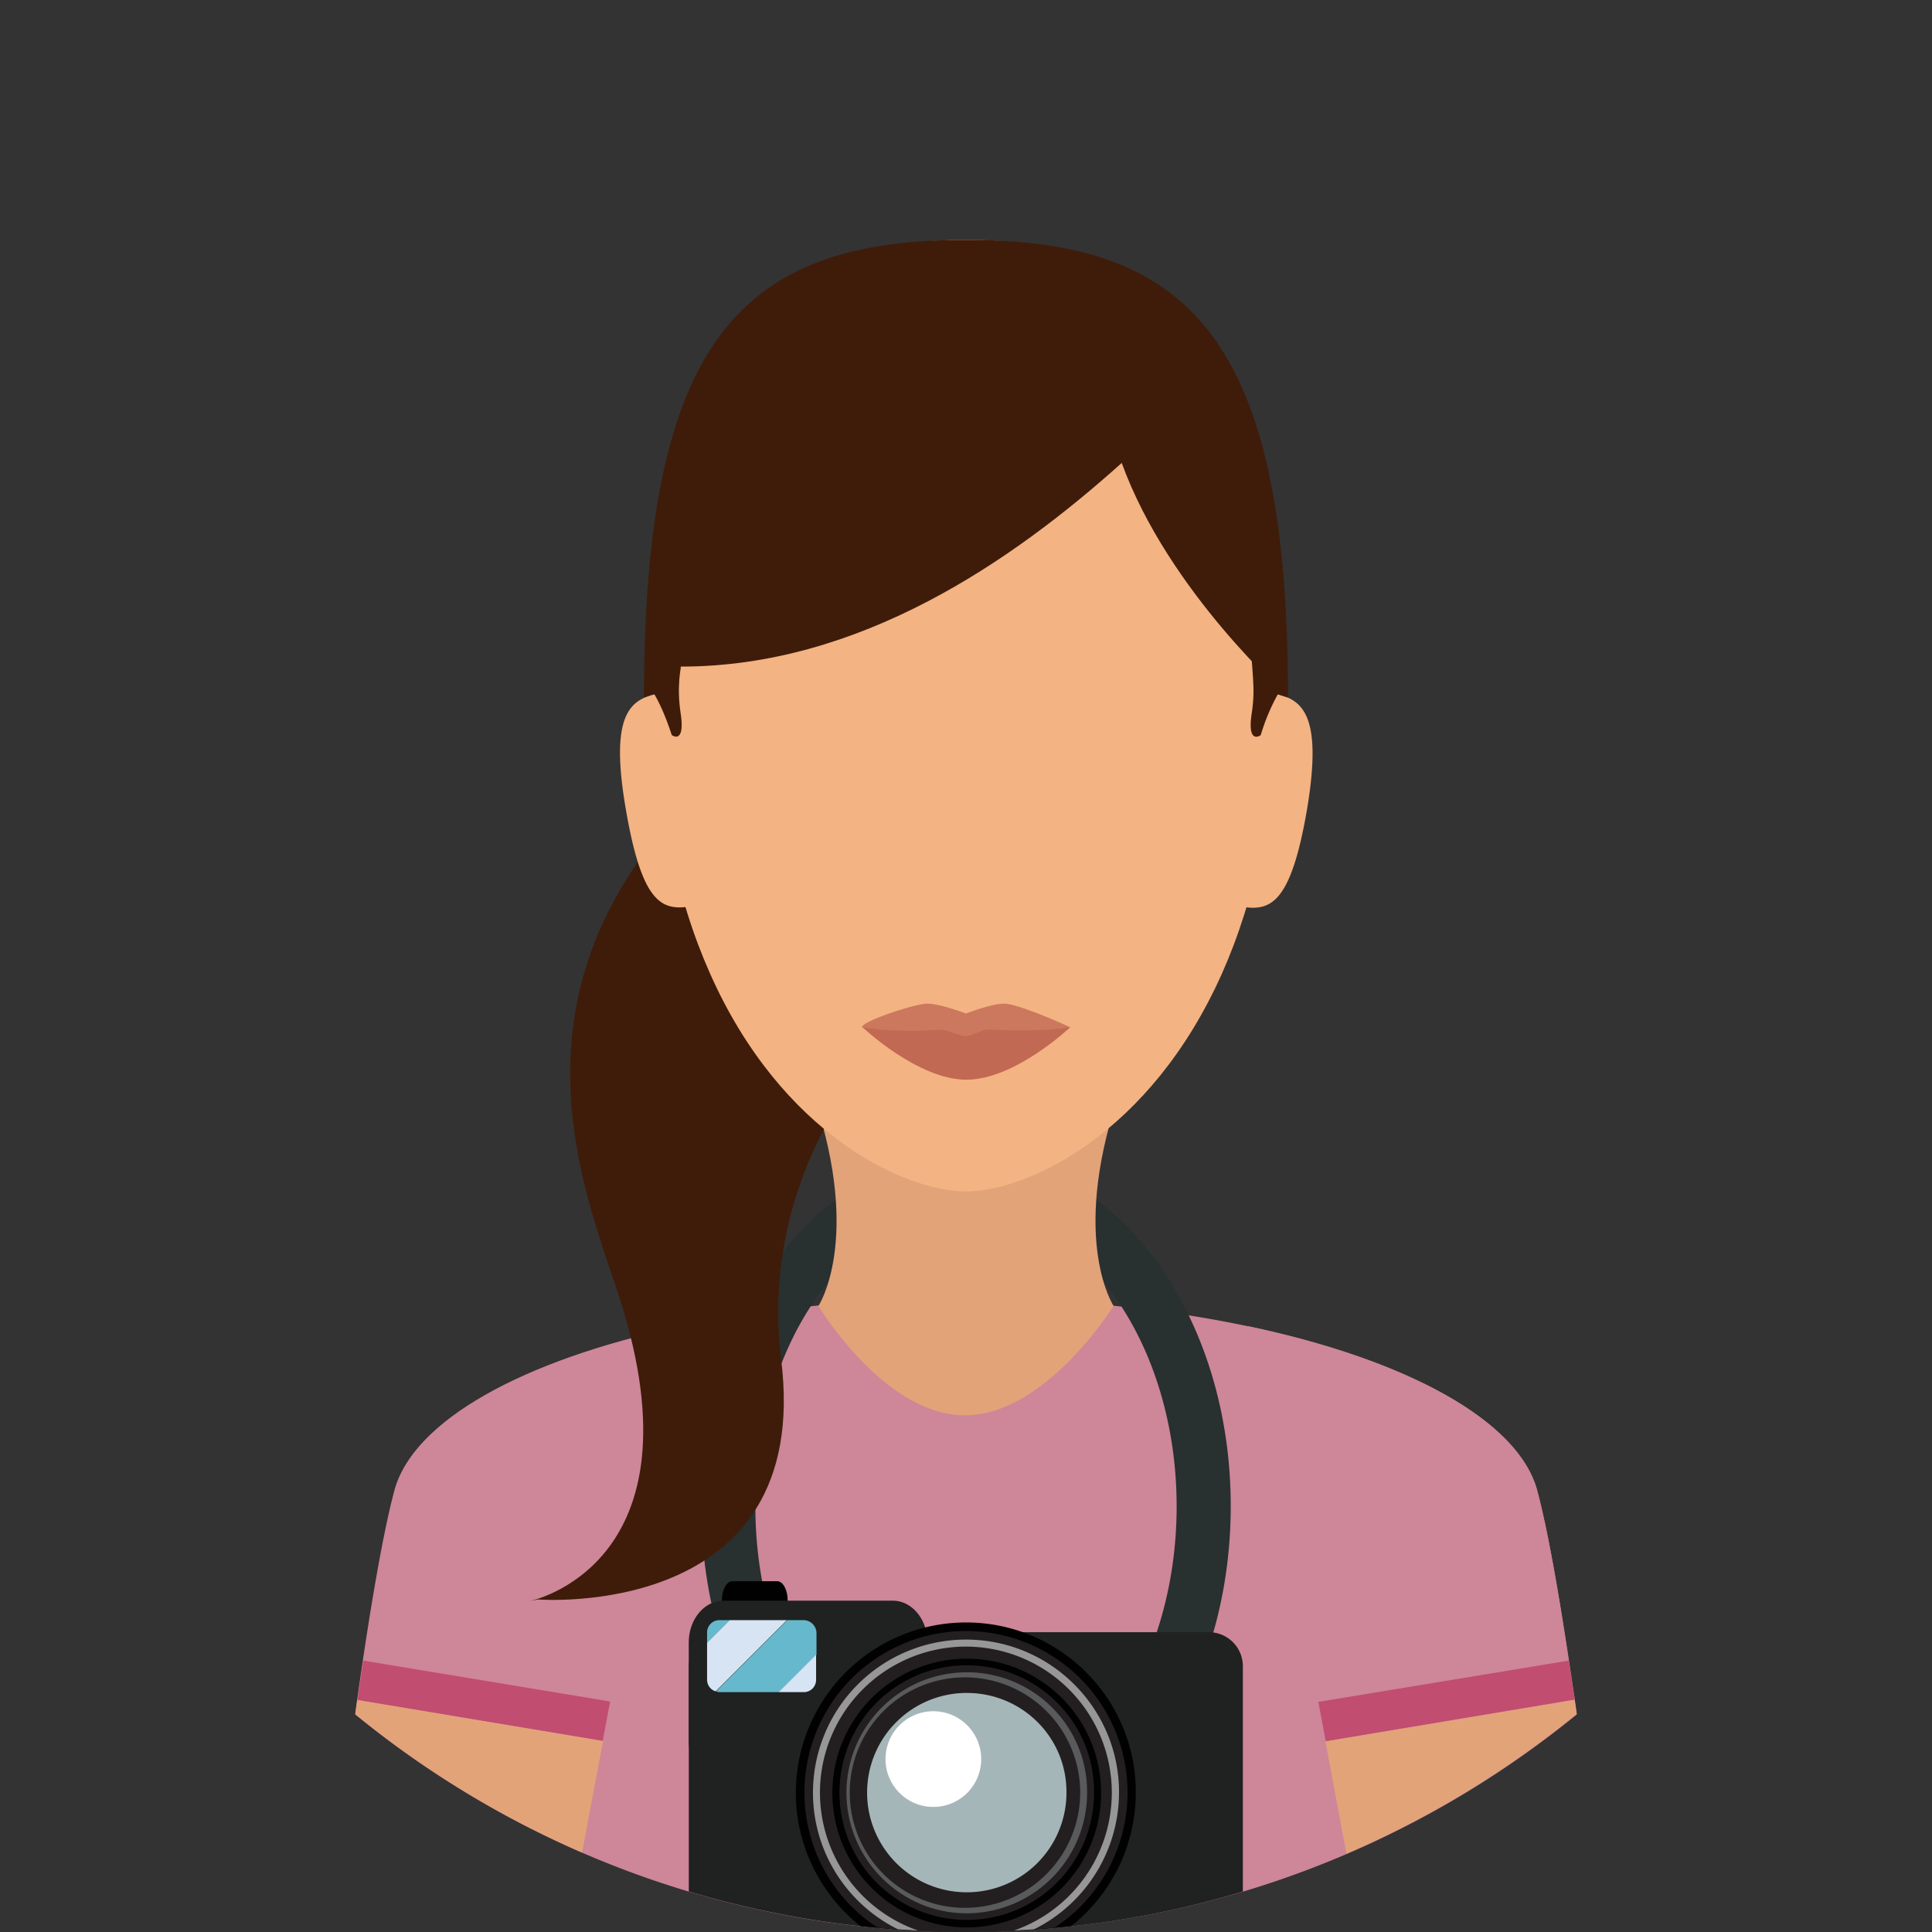<svg width="68" height="68" fill="none" xmlns="http://www.w3.org/2000/svg"><rect width="100%" height="100%" fill="#333333" stroke="none"/><g clip-path="url(#a)"><path d="M54.104 52.46c-1-3.742-9.58-6.757-20.159-6.757-10.58 0-19.062 3.029-20.063 6.756-.452 1.672-.96 4.824-1.384 7.88A33.883 33.883 0 0 0 34 68c8.154 0 15.636-2.878 21.502-7.66-.439-3.07-.946-6.222-1.398-7.88z" fill="#CE8699"/><path d="M40.688 44.374c-1.768-2.412-4.14-3.727-6.688-3.727-2.549 0-4.92 1.329-6.688 3.727-1.699 2.316-2.63 5.386-2.63 8.634 0 3.247.931 6.317 2.63 8.633C29.08 64.053 31.451 65.37 34 65.37c2.549 0 4.92-1.33 6.688-3.728 1.699-2.316 2.63-5.386 2.63-8.633 0-3.248-.931-6.304-2.63-8.634zM34 63.464c-4.084 0-7.414-4.687-7.414-10.443 0-5.755 3.33-10.442 7.414-10.442s7.414 4.687 7.414 10.442c0 5.756-3.33 10.443-7.414 10.443z" fill="#283030"/><path d="m55.42 59.819-8.771 1.466.74 3.96a33.849 33.849 0 0 0 8.1-4.92c-.015-.164-.042-.328-.07-.506zM12.58 59.819c-.027.178-.055.342-.068.52a34.062 34.062 0 0 0 7.976 4.865l.74-3.933-8.648-1.452z" fill="#E2A379"/><path d="M54.104 52.46c-.658-2.454-4.577-4.605-10.182-5.784l2.467 13.238 8.825-1.466c-.356-2.412-.754-4.673-1.11-5.989zM13.896 52.46c-.356 1.329-.754 3.59-1.11 5.988l8.689 1.439L23.94 46.69c-5.55 1.178-9.4 3.316-10.045 5.77z" fill="#CE8699"/><path d="M12.786 58.448c-.068.453-.137.918-.205 1.384l8.633 1.44.26-1.385-8.688-1.439zM55.214 58.448l-8.812 1.453.26 1.384 8.771-1.466c-.082-.453-.15-.919-.219-1.37z" fill="#C14D71"/><path d="M39.33 38.66H28.67c1.658 5.015.137 7.304.137 7.304s2.302 3.85 5.153 3.85c2.85 0 5.235-3.85 5.235-3.85s-1.521-2.289.137-7.305z" fill="#E2A379"/><path d="M44.785 27.93 30.78 23.255c-15.308 8.73-10.114 18.514-8.812 22.954 2.631 8.935-3.317 10.142-3.317 10.142l.288-.055s9.716.767 8.552-8.47c-.576-4.59.794-13.717 17.294-19.898z" fill="#3F1C0A"/><path d="M34 8.442c-6.03 0-10.936 2.905-10.936 15.568 0 4.29.767 7.647 1.919 10.237 2.521 5.7 6.893 7.688 9.017 7.688 2.124 0 6.482-1.987 9.017-7.688 1.151-2.59 1.919-5.948 1.919-10.237C44.936 11.347 40.03 8.442 34 8.442z" fill="#F4B382"/><path d="M23.27 24.393c-1.042.179-1.837.63-1.247 4.07.589 3.454 1.315 3.605 2.37 3.427l-1.123-7.497zM44.744 24.393l-1.11 7.51c1.042.178 1.782.014 2.371-3.426.576-3.453-.22-3.905-1.26-4.084z" fill="#F4B382"/><path d="M34 8.442c-7.853 0-11.334 3.44-11.334 16.102l1.302-1.082c6.277 0 11.635-3.687 15.513-7.168 1.645 4.536 5.852 8.236 5.852 8.236 0-12.649-3.48-16.088-11.333-16.088z" fill="#3F1C0A"/><path d="M35.425 35.33c-.411-.055-1.425.342-1.425.342s-1.042-.397-1.453-.343c-.658.096-2.206.63-2.206.823 0 0 1.946 1.315 3.659 1.315 1.713 0 3.659-1.315 3.659-1.315s-1.562-.727-2.234-.823z" fill="#CC785E"/><path d="M34.836 36.234c-.274-.014-.617.233-.836.233-.26 0-.658-.247-.96-.22-1.795.11-2.685-.095-2.685-.095s1.945 1.85 3.659 1.85c1.712 0 3.658-1.85 3.658-1.85s-.959.191-2.836.082z" fill="#C16952"/><path d="M23.955 25.092c-.055-.37-.069-.712-.055-.973.014-.397.068-.644.068-.644l-1.288.48v.59s.123-.042.343-.124c.178.301.397.767.617 1.439-.014.013.493.384.315-.768zM45.32 23.955l-1.275-.85s.055.617.069 1.014c.013.274 0 .603-.055.973-.178 1.152.315.782.315.782a7.14 7.14 0 0 1 .603-1.44c.22.083.343.11.343.11a4.229 4.229 0 0 0 0-.59z" fill="#3F1C0A"/><path d="M27.354 55.653h-1.576c-.206 0-.37.301-.37.685 0 .383.164.685.37.685h1.576c.205 0 .37-.302.37-.685 0-.384-.165-.685-.37-.685z" fill="#010101"/><path d="M42.551 57.448H25.45c-.658 0-1.206.534-1.206 1.206v7.92A34.143 34.143 0 0 0 34 68c3.385 0 6.66-.493 9.744-1.425v-7.921a1.196 1.196 0 0 0-1.193-1.206z" fill="#202121"/><path d="M31.424 56.338h-5.962c-.671 0-1.22.657-1.22 1.466v3.467c0 .809.549 1.466 1.22 1.466h5.962c.671 0 1.22-.657 1.22-1.466v-3.467c0-.809-.549-1.466-1.22-1.466z" fill="#202121"/><path d="M34 57.105a5.995 5.995 0 0 0-5.989 5.989c0 1.905.891 3.604 2.275 4.7 1.22.138 2.453.206 3.714.206 1.247 0 2.494-.069 3.7-.206a5.986 5.986 0 0 0 2.275-4.7c.014-3.303-2.672-5.989-5.975-5.989z" fill="#010101"/><path d="M34 57.407a5.69 5.69 0 0 0-5.687 5.687 5.683 5.683 0 0 0 2.576 4.755c1.028.096 2.056.137 3.111.137a39.09 39.09 0 0 0 3.111-.137 5.683 5.683 0 0 0 2.576-4.755A5.69 5.69 0 0 0 34 57.407z" fill="#231F20"/><path d="M34 57.708a5.387 5.387 0 0 0-5.386 5.386c0 2.11 1.22 3.933 2.988 4.81a34.693 34.693 0 0 0 4.796 0 5.388 5.388 0 0 0 2.988-4.824c0-2.96-2.412-5.372-5.386-5.372z" fill="#979797"/><path d="M34 57.955a5.141 5.141 0 0 0-5.14 5.139 5.141 5.141 0 0 0 3.482 4.865 33.486 33.486 0 0 0 3.316 0A5.141 5.141 0 0 0 34 57.955z" fill="#231F20"/><path d="M34.027 58.38a4.729 4.729 0 1 0 4.728 4.728 4.72 4.72 0 0 0-4.728-4.728z" fill="#010101"/><path d="M34.028 58.612c-2.48 0-4.482 2.001-4.482 4.482 0 2.48 2.001 4.481 4.482 4.481 2.48 0 4.48-2 4.48-4.481.015-2.48-2-4.482-4.48-4.482z" fill="#231F20"/><path d="M34.028 58.86a4.237 4.237 0 0 0-4.235 4.234c0 2.343 1.905 4.248 4.235 4.248a4.24 4.24 0 0 0 4.234-4.248c.014-2.343-1.891-4.235-4.234-4.235z" fill="#595A5C"/><path d="M34.028 59.038a4.056 4.056 0 1 0-.001 8.111 4.056 4.056 0 0 0 0-8.111z" fill="#231F20"/><path d="M34.027 59.586a3.506 3.506 0 0 0-3.508 3.508 3.506 3.506 0 0 0 3.508 3.508 3.506 3.506 0 0 0 3.509-3.508c.013-1.946-1.563-3.508-3.509-3.508z" fill="#A5B6B9"/><path d="M32.849 60.23a1.684 1.684 0 1 0 1.686 1.686c0-.932-.754-1.686-1.686-1.686z" fill="#fff"/><path d="M25.325 57.023a.433.433 0 0 0-.438.438V57.819l.795-.795h-.357zM28.286 57.023h-.576l-2.508 2.508c.041.014.082.027.137.027h2.083l1.316-1.315v-.782a.463.463 0 0 0-.452-.438z" fill="#66B9CC"/><path d="m25.682 57.023-.795.795v1.302c0 .192.123.356.301.41l2.508-2.507h-2.014zM27.408 59.558h.877a.433.433 0 0 0 .439-.438v-.877l-1.316 1.315z" fill="#D7E4F4"/></g><defs><clipPath id="a"><path fill="#fff" d="M0 0h68v68H0z"/></clipPath></defs></svg>